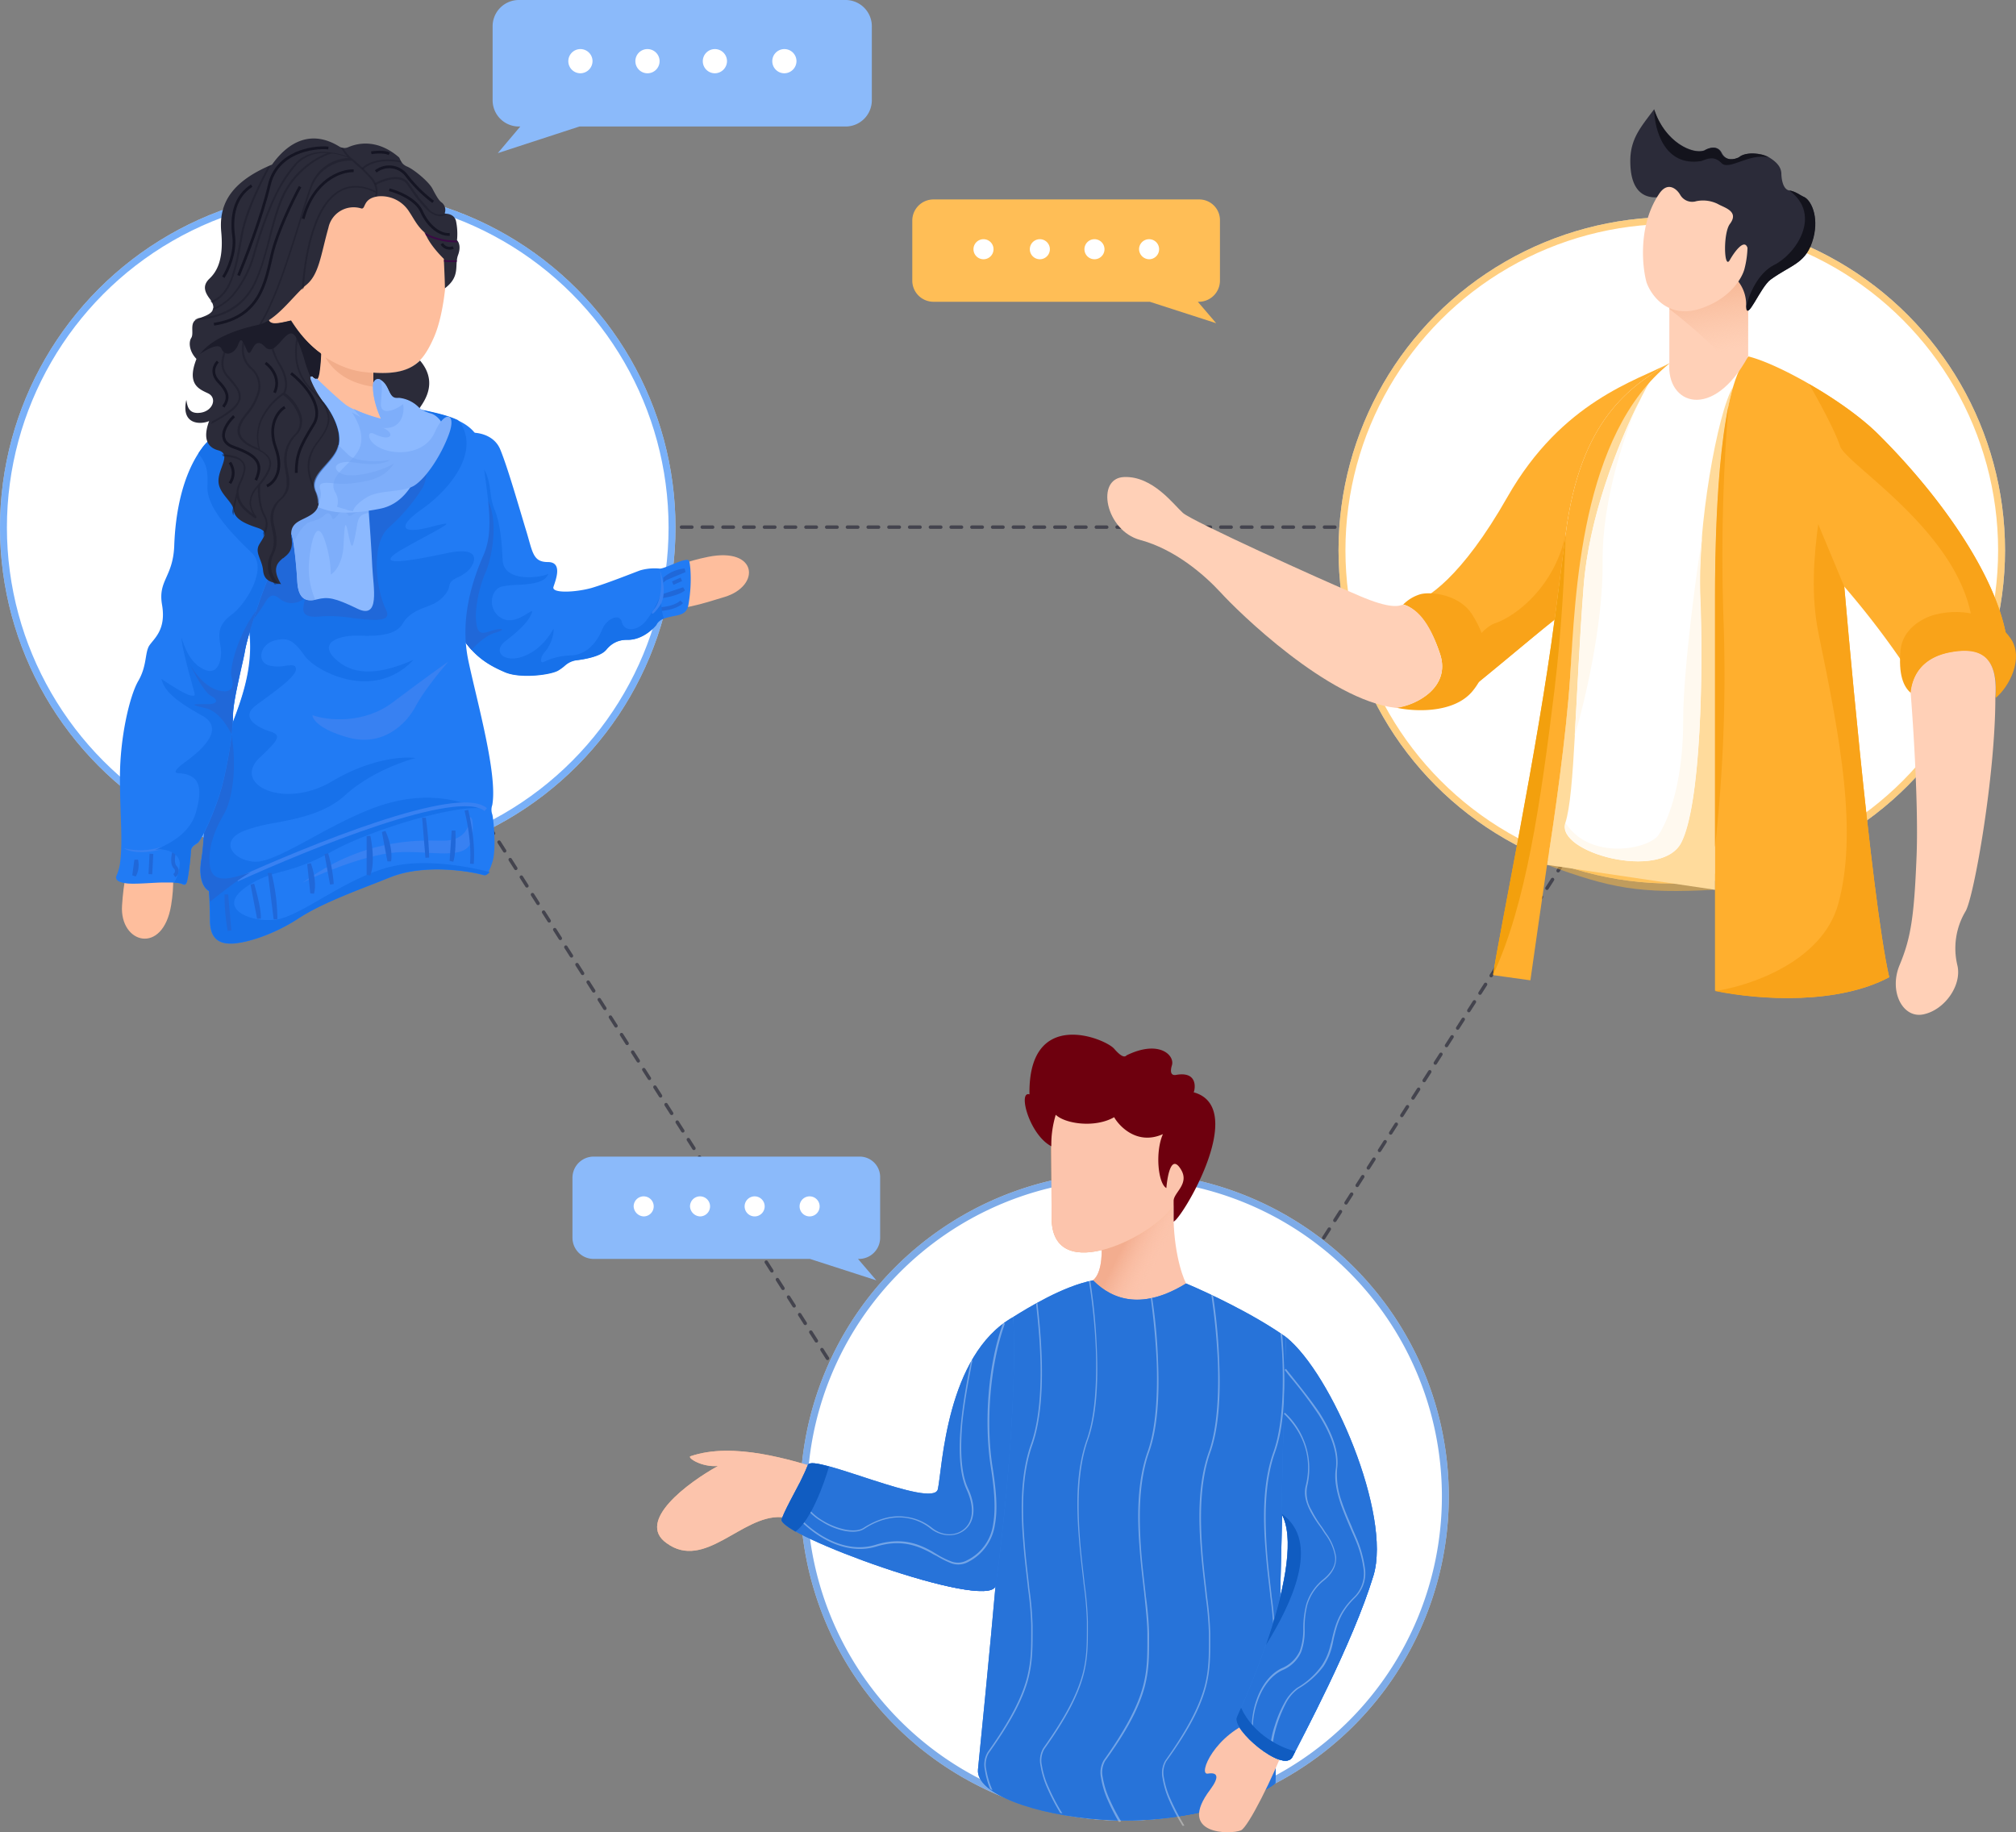 <svg xmlns="http://www.w3.org/2000/svg" xmlns:xlink="http://www.w3.org/1999/xlink" viewBox="0 0 583.174 530.062">
  <rect x="0" y="0" width="583.174" height="530.062" fill="#808080" stroke="none"/>
  <defs>
    <linearGradient id="a" x1="551.395" y1="58.27" x2="555.268" y2="82.154" gradientTransform="translate(0 40)" gradientUnits="userSpaceOnUse">
      <stop offset="0" stop-color="#f4af8a"/>
      <stop offset="1" stop-color="#f9c0a1" stop-opacity="0"/>
    </linearGradient>
    <linearGradient id="b" x1="382.436" y1="341.54" x2="392.129" y2="346.491" gradientTransform="translate(0 40)" gradientUnits="userSpaceOnUse">
      <stop offset="0" stop-color="#f3ad8f"/>
      <stop offset="1" stop-color="#fcc4ac" stop-opacity="0"/>
    </linearGradient>
    <linearGradient id="c" x1="427.268" y1="452.66" x2="403.024" y2="440.26" gradientTransform="translate(0 40)" gradientUnits="userSpaceOnUse">
      <stop offset="0" stop-color="#026cf0"/>
      <stop offset="1" stop-color="#307fe2" stop-opacity="0"/>
    </linearGradient>
    <linearGradient id="d" x1="359.937" y1="317.533" x2="379.032" y2="319.669" gradientTransform="translate(0 40)" gradientUnits="userSpaceOnUse">
      <stop offset="0" stop-color="#fea568"/>
      <stop offset="1" stop-color="#f4b88e"/>
    </linearGradient>
    <linearGradient id="e" x1="314.047" y1="438.219" x2="315.301" y2="427.832" gradientTransform="translate(0 40)" gradientUnits="userSpaceOnUse">
      <stop offset="0" stop-color="#0154f7"/>
      <stop offset="1" stop-color="#307fe2" stop-opacity="0"/>
    </linearGradient>
    <linearGradient id="f" x1="454.592" y1="439.132" x2="445.945" y2="435.482" gradientTransform="translate(0 40)" gradientUnits="userSpaceOnUse">
      <stop offset="0" stop-color="#0071ff"/>
      <stop offset="1" stop-color="#307fe2" stop-opacity="0"/>
    </linearGradient>
    <linearGradient id="g" x1="434.401" y1="486.955" x2="425.754" y2="483.304" xlink:href="#f"/>
  </defs>
  <path d="M144.4,172.9,357.9,508.5,572.2,172.9Z" transform="translate(-58 -20.4)" fill="none" stroke="#2b2b39" stroke-linecap="round" stroke-linejoin="round" stroke-dasharray="3 3" opacity="0.7" style="isolation: isolate"/>
  <circle cx="483.6" cy="159.2" r="96.4" fill="#fff"/>
  <circle cx="483.6" cy="159.2" r="95.4" fill="none" stroke="#ffaf2e" stroke-opacity="0.6" stroke-width="2"/>
  <g>
    <path d="M537.1,127.5c-25.9,20.7-23.3,64.7-24.9,88.6-1.1,16.8-4.5,40.8-6.7,54.5l48.6,7.2V193.6c0-28.1,2-62.6,9.6-70a58.406,58.406,0,0,0-13.3,0,24.877,24.877,0,0,0-9.3,1.8C539.6,126.3,538.5,126.7,537.1,127.5Z" transform="translate(-58 -20.4)" fill="#fff"/>
    <path d="M537.1,127.5c-25.9,20.7-23.3,64.7-24.9,88.6-1.1,16.8-4.5,40.8-6.7,54.5,18.5,6.8,26.6,8.4,48.6,7.2V193.6c0-21.7,1.2-47.3,5.2-61.2-4.4,7-10.5,40.9-9.5,61.2.9,20.3.3,59.7-5.6,70.7s-36.2,2.7-33.4-5.8,2.8-36.3,5.3-68.4C518.1,164.5,530.9,137.7,537.1,127.5Z" transform="translate(-58 -20.4)" fill="#ffb83b" opacity="0.5" style="isolation: isolate"/>
    <path d="M544.3,264.3c-5.9,11-36.2,2.7-33.4-5.8,7.1,11,24.1,7.6,26.9,3.4,2.8-4.3,7.1-15,7.1-33,0-14.4,3.7-42,5.6-54a135.345,135.345,0,0,0-.6,18.7C550.7,213.8,550.1,253.3,544.3,264.3Z" transform="translate(-58 -20.4)" fill="#fff9ef"/>
    <path d="M516.1,190.1c1.5-20,9.7-40.8,16.1-53.7-3.6,7.8-10.8,28.1-10.6,46.4s-5.3,41.2-8.1,50.4C514.3,221.1,514.9,206.2,516.1,190.1Z" transform="translate(-58 -20.4)" fill="#fff9ef"/>
    <path d="M500.7,304l-10.8-1.5c1.7-11.3,13.1-66.5,17.8-102.8,1-7.9,2.1-16.2,3.2-24.8,4.2-33.2,18.8-42.9,30.2-49.5-25.9,20.7-27.4,66.8-28.9,90.8-1.1,16.8-4.5,40.8-6.7,54.5C505.2,272.6,500.9,302.5,500.7,304Z" transform="translate(-58 -20.4)" fill="#ffaf2e"/>
    <path d="M507.7,199.6c1-7.9,2.1-16.2,3.2-24.8-.3,10.4-1.1,27.4-3.2,44.9-4,32.8-8.3,62.6-17.8,82.7C491.5,291.2,503,236,507.7,199.6Z" transform="translate(-58 -20.4)" fill="#f3a00d"/>
    <path d="M604.5,303.1c-5.3-22.9-13-113-13-113s6.2-31.8-4-47.3c-6.5-9.9-23.8-19.2-23.8-19.2-7.7,7.4-9.6,41.9-9.6,70V307C567.4,309.8,589.7,311,604.5,303.1Z" transform="translate(-58 -20.4)" fill="#ffaf2e"/>
    <path d="M558,137.9c-3,14.5-3.9,36.6-3.9,55.7v71.9a449.784,449.784,0,0,0,2.5-64.7A537.318,537.318,0,0,1,558,137.9Z" transform="translate(-58 -20.4)" fill="#f9a319"/>
    <path d="M604.5,303.1c-5.3-22.9-13-113-13-113s6.2-31.8-4-47.3c0,16.5-8,38.8-3.4,61.1,6.2,30,11.4,57.4,5.6,78.2-4.7,16.6-25.7,23.6-35.6,25C567.4,309.8,589.7,311,604.5,303.1Z" transform="translate(-58 -20.4)" fill="#f9a319"/>
    <path d="M638.8,213.3c1.9-18.9-16.7-46.7-37.7-67.5-9.3-9.2-28.4-20.1-37.4-22.3l27.8,66.6a244.006,244.006,0,0,1,19.6,26C614.6,208.7,628.9,203.8,638.8,213.3Z" transform="translate(-58 -20.4)" fill="#ffaf2e"/>
    <path d="M638.8,213.3c1.9-18.9-16.7-46.7-37.7-67.5-4.9-4.8-12.4-10.1-19.8-14.3,2.4,4.1,7.5,13.4,9,18,1.9,5.8,41.7,29,38.3,58.8A18.181,18.181,0,0,1,638.8,213.3Z" transform="translate(-58 -20.4)" fill="#f9a319"/>
    <path d="M607.8,208.3c.6-5.8,6.1-9.1,10-10.1,8.8-2.2,17.5.5,21.9,7,3.8,5.7-.5,13.9-4.4,17.1.7-10.8-3.4-14.6-12.4-13.2s-11.7,7-12.1,11.8C608.6,219.1,607.1,215.5,607.8,208.3Z" transform="translate(-58 -20.4)" fill="#f9a319"/>
    <path d="M622.9,209c-9,1.4-11.7,7-12.2,11.8.8,10,2.3,33.5,1.7,47.6-.7,17.5-1.7,23.5-4.9,31.2s1,15.7,7.1,14.2c6.1-1.4,11-8.5,9.6-14.2a20.91,20.91,0,0,1,2.4-15.6c2.4-4.1,8.6-39.1,8.6-61.7C636,211.4,631.9,207.5,622.9,209Z" transform="translate(-58 -20.4)" fill="#ffd0b7"/>
    <path d="M510.9,174.9c4.2-33.2,18.8-42.9,30.2-49.5-9.6,5.1-31.2,11-47,38.7-13.4,23.6-23.6,29.8-27.8,30.9,5.1,4.7,13.8,18.8,13,27.8,5.4-4,21-17.3,28.4-23.1C508.8,191.7,509.8,183.4,510.9,174.9Z" transform="translate(-58 -20.4)" fill="#ffaf2e"/>
    <path d="M507.7,199.6c1-7.9,2.1-16.2,3.2-24.8-3,15-14.2,23.8-20.4,25.9-4.9,1.7-9.9,11.1-11.8,15.6a21.242,21.242,0,0,1,.7,6.4C484.8,218.8,500.4,205.5,507.7,199.6Z" transform="translate(-58 -20.4)" fill="#f9a319"/>
    <path d="M474.6,209.7c-3.5-10.7-8.5-14-10.7-14.4a11.607,11.607,0,0,1,5-3c3-.8,11.4,0,15.1,6.1,3.2,5.2,6.8,13.6,0,21.9-5.4,6.6-17,6-22.2,4.8C467.6,224.5,477.7,219.3,474.6,209.7Z" transform="translate(-58 -20.4)" fill="#f9a319"/>
    <path d="M461.9,225.2c5.7-.7,15.8-5.9,12.7-15.5-2.5-7.7-5.8-13.1-10.7-14.4-1.2.4-3.5,1.4-12.6-2.5-11.4-4.8-48.4-21.6-51.1-24s-8.7-10.7-17-10.4c-8.4.3-5.4,15.5,4.6,18.2s18.4,9.9,23.3,15.2C415.9,197.1,442.2,223,461.9,225.2Z" transform="translate(-58 -20.4)" fill="#ffd0b7"/>
    <path d="M540.9,125.4V108.8l22.8-10.9v25.6C553.5,142.3,540,137.5,540.9,125.4Z" transform="translate(-58 -20.4)" fill="#ffd0b7"/>
    <path d="M543.4,107.6l20.3-9.7v25.6a.098.098,0,0,1-.1.1,41.847,41.847,0,0,1-3.1,4.9c-3.8-5.6-13.8-14.3-19.6-18.7V109Z" transform="translate(-58 -20.4)" fill="url(#a)"/>
    <path d="M529.6,67c0,9.7,4.9,10.9,8.6,10.4l22.2,23.9a10.771,10.771,0,0,1,2.7,7.6c0,5.1,4-5.4,7-7.6,6.2-4.5,10.4-4.6,12.4-12.1,1.7-6.4-.7-10.9-2.6-11.8-1.2-.5-2.4-1.6-4.3-1.9s-2.3-3.5-2.3-5c-.1-1.2-.6-2.8-3.6-4.6-1.9-1.2-6.6-1.7-8.5,0-1.2.6-3.8,1.3-5.1-1.2-1.2-2.5-3.9-1.5-5.1-.8-3.4,1.2-11.4-2.4-14.5-11.9C532.8,57,529.6,60.4,529.6,67Z" transform="translate(-58 -20.4)" fill="#2b2b39"/>
    <path d="M579.9,77.4c-1.2-.5-2.4-1.6-4.3-1.9,9.6,7.1,1.9,18.4-4.3,21.5-4.9,2.4-7.5,9-8.1,11.9,0,5.1,4-5.4,7-7.6,6.2-4.5,10.4-4.6,12.4-12.1C584.2,82.9,581.8,78.3,579.9,77.4Z" transform="translate(-58 -20.4)" fill="#13131c"/>
    <path d="M551,64c-3.4,1.2-11.4-2.4-14.5-11.9.1,5.7,2.9,16.6,13.6,14.9,1.7-.6,3.7-1.7,5.9.6,2.2,2.2,7.9-2.9,13.5-1.7-1.9-1.2-6.6-1.7-8.5,0-1.2.6-3.8,1.3-5.1-1.2C554.8,62.3,552.2,63.2,551,64Z" transform="translate(-58 -20.4)" fill="#13131c"/>
    <path d="M549.5,109.8c9-2.8,12.6-9.1,13.2-11.9a27.047,27.047,0,0,0,.8-5.8c-.9-2.8-3.8,1.2-5.1,3.5-1.7,3.1-2-7.7,0-10.4,2.8-3.7-1.6-4.7-3.5-5.8a9.61,9.61,0,0,0-6.2-.8,3.993,3.993,0,0,1-4.7-1.9c-1-1.7-3.7-4-6.2,0-5.9,8.9-4.8,20.7-3.5,25.4C535.6,105.8,540.4,112.6,549.5,109.8Z" transform="translate(-58 -20.4)" fill="#ffd0b7"/>
  </g>
  <g>
    <circle cx="97.7" cy="152.6" r="97.7" fill="#fff"/>
    <circle cx="97.7" cy="152.6" r="96.7" fill="none" stroke="#217bf4" stroke-opacity="0.6" stroke-width="2"/>
  </g>
  <g>
    <path d="M267.6,193.1c-6,1.8-13.4,4.4-18.9,3-4.4-1.1-4.1-2.5-4.6-5.4,1.4-2.4,7.3-6.9,18.7-9.2C277.2,178.6,278.1,189.9,267.6,193.1Z" transform="translate(-58 -20.4)" fill="#febe9d"/>
    <path d="M202.7,150.4c-1.8-4.3-6.6-5-8.8-4.8-16,6.4-6.3,52.6-2.5,58.8,3.8,6.1,8.2,8.5,12.6,10.4s13.2.8,15.4-.5,2.8-2.7,5.3-2.9c2.5-.3,6.6-1.1,8.2-2.7s2.8-3.2,6.6-3.2,6.9-2.7,8.2-4.3,2.2-1.9,4.4-2.4,4.4-.5,5-3.2a42.772,42.772,0,0,0,.6-10.7c-.3-2.7-.3-2.7-1.9-2.4s-5.7,2.4-6.9,2.4a15.089,15.089,0,0,0-5.7.5c-2.2.8-9.4,3.7-14.1,5.1-4.7,1.3-11.6,1.6-11-.3s2.8-7.2-1.6-7.2-4.4-2.9-6.3-9.1S204.9,155.7,202.7,150.4Z" transform="translate(-58 -20.4)" fill="#217bf4"/>
    <path d="M249.2,196.6c1.4-.1,4.5-.6,6-2.1m-4.8-6.7a10.063,10.063,0,0,1,5.7-2.4Zm2.2,1.3,2.5-1.1Zm-3.1,3.8c1.5-.2,4.8-.9,6.3-2.1Z" transform="translate(-58 -20.4)" fill="none" stroke="#2068d9" stroke-width="1.079"/>
    <path d="M250,199.3a17.731,17.731,0,0,1-.5-8,30.556,30.556,0,0,1-4.7,8.8c-2.8,3.2-6.3,2.9-6.9.3-.6-2.7-4.4-1.1-5.7,2.1s-4.1,7.2-8.8,7.5a19.025,19.025,0,0,0-7.9,1.8.349.349,0,0,0-.2.1c-1.3.5-.9-1.6.3-2.9,1.3-1.3,2.8-4.8,2.5-6.7-1.6,2.9-4.7,6.9-9.7,8.3-5,1.3-7.9-1.9-4.1-4.8s6.6-5.6,7.5-8c.4-.9-.1-.6-1.1,0-1.6,1-4.6,2.9-7.3,1.6-4.4-2.1-3.8-8.3-.3-9.3a25.6,25.6,0,0,1,4.5-.5c3.8-.2,8.1-.5,9-3.2-1.9,1.1-12.9,2.7-13.2-4s-.9-11.2-2.5-15a18.487,18.487,0,0,1-1-4.6c-.5-3.4-1.1-7.1-4-8.5-.8-.4-4.3-.3-9,.6-4.9,15.6,1.7,44.9,4.6,49.6,3.8,6.1,8.2,8.5,12.6,10.4s13.2.8,15.4-.5a14.014,14.014,0,0,0,1.8-1.3,6.407,6.407,0,0,1,3.6-1.7c2.5-.3,6.6-1.1,8.2-2.7l.3-.3a7.454,7.454,0,0,1,6.3-2.9c3.8,0,6.9-2.7,8.2-4.3A3.253,3.253,0,0,1,250,199.3Z" transform="translate(-58 -20.4)" fill="#1771ea"/>
    <path d="M194.4,208.4c1.6-1.7,4.2-4.2,6.7-4.9,3.8-1.1,1.9-1.6-1.3-.5-3.1,1.1-3.8.3-4.1-3.2s.9-9.6,2.8-13.9,4.4-17.6-.9-22.7c-2.5-2.3-7.6-2.1-12.5.3-1.2,15.9,3.8,36.8,6.2,40.8A29.162,29.162,0,0,0,194.4,208.4Z" transform="translate(-58 -20.4)" fill="#2068d9"/>
    <path d="M247,196.9c2.8-3.2,2.4-9,1.9-11.5.8,2.1,2,7.2,0,10.2C246.3,199.3,246.3,197.7,247,196.9Z" transform="translate(-58 -20.4)" fill="#3881f2"/>
    <path d="M171.2,274.1c9.3-3.6,21.7-1.9,26.7-.5.6.2,1.3,0,2.5-3.7,1.3-3.7.3-13.1,0-13.9a4.056,4.056,0,0,1,0-2.7c1.6-8.8-4.4-29.9-6.9-41.7s.9-22.7,4.4-30.7.6-18.4-.3-29.1-11.6-11.5-26.1-14.4-33-2.9-41.2,14.7-.6,40.6,0,53.7-5.7,24.3-9.7,35.8c-4.1,11.5-3.1,20-4.4,27.5-1,6,1,8.5,2.2,9.1.1,1.3.3,4.9.3,8.5,0,4.5,1.9,6.9,6.6,6.7,4.7-.3,12.3-2.9,18.9-7.2C150.8,281.8,159.6,278.6,171.2,274.1Z" transform="translate(-58 -20.4)" fill="#217bf4"/>
    <path d="M171.6,223.6c-8.5,6.4-19.1,5.2-23.2,3.7,0,1.2,2,4.1,10.1,6.4,10.1,2.9,17-3.7,19.8-9.1,2.3-4.3,7.2-10.3,9.4-12.8C185.8,213.1,180.1,217.2,171.6,223.6Z" transform="translate(-58 -20.4)" fill="#3881f2"/>
    <path d="M198,273.5c-5-1.3-17.4-3.1-26.7.5-1.3.5-2.5,1-3.7,1.5-9.8,3.8-17.4,6.8-23.3,10.6-6.6,4.3-14.1,6.9-18.9,7.2-4.7.3-6.6-2.1-6.6-6.7,0-3.6-.2-7.2-.3-8.5-1.2-.5-3.2-3.1-2.2-9.1.4-2.4.6-4.9.8-7.6a71.902,71.902,0,0,1,3.6-19.9c.9-2.7,2-5.3,3.1-8,3.5-8.8,7.1-17.8,6.7-27.8-.2-3.5-.8-7.6-1.5-12.2-2-12.7-4.5-28.5,1.5-41.5a4.875,4.875,0,0,0,.3-.7c12.4-9.8,24.6-14,34.9-15,2,.3,4,.6,6,1,1.5.3,3.1.6,4.5.9,5.6,1.1,10.5,2,14.2,3.7a6.222,6.222,0,0,1,1.4,1.9c4.4,8.8-4.7,19-11.9,24-7.2,5.1-5.7,7.2,2.5,5.1,7.2-1.9,6.1-1.3-2.8,3.5-1.1.6-2.4,1.3-3.8,2.1-12.3,6.7,1.6,4,11.6,1.9,10.1-2.1,8.2,2.9,6,5.1a12.011,12.011,0,0,1-2.9,1.9c-1.3.6-2.3,1.2-2.5,2.4-.3,2.1-2.5,4.5-5.3,5.6-.2.1-.5.2-.7.3-2.7,1-5.8,2.1-7.5,5.1-1.9,3.2-6.6,3.7-12.3,3.5-5.7-.3-13.2,1.9-6.3,7.5s16.7,1.6,21.7-.5c-11.6,12.3-28.3,3.2-31.4-1.1s-4.7-5.6-8.8-4.5-5.3,6.1-1.6,7.2a11.181,11.181,0,0,0,4.8.1c1.8-.2,3-.4,3,1,0,2-5,5.6-9.3,8.8-.8.6-1.6,1.1-2.3,1.7-4.7,3.5.6,6.4,4.1,7.5s2.5,2.4-3.1,7.7c-7.9,7.7,7.2,15,21.1,6.7,11.1-6.6,20.7-7.2,24.2-6.7-4,1-13.6,4.5-20.4,10.7-5.7,5.2-13.3,6.7-20,8a50.353,50.353,0,0,0-8.9,2.2c-7.9,2.9-3.8,8.8,2.8,9.1,3.5.1,9.7-3.2,16.8-7.1,6.2-3.4,13.2-7.1,19.6-9.2,13.8-4.5,23.3-1.1,28.3.8-8.2-.5-31.1,6.1-43,12.8a57.213,57.213,0,0,1-13.8,5.5c-4,1.1-7.4,2.1-11.3,5.1-7.5,5.9,2.5,9.9,9.7,8.8,3.2-.5,7.8-3.1,13-6.1,6.4-3.7,13.8-7.9,21-9.4,9.5-2,21.6.2,27.6,1.8C198.8,273.6,198.4,273.6,198,273.5Z" transform="translate(-58 -20.4)" fill="#1771ea"/>
    <path d="M130,201.2a55.596,55.596,0,0,0,4.2-5.7c1.6-2.7,2.5-3.7,4.7-1.9a5.44,5.44,0,0,0,7.5-.5c0,.1-.1.3-.1.4-.9,3.5-1.5,5.9,4.8,5.2a41.013,41.013,0,0,1,8.9.5c5.9.7,11.5,1.3,9.7-2.3-2.8-5.6-4.7-19.2.9-24a52.188,52.188,0,0,0,9.7-11.5c2.5-5.1,2.3-15-18.9-13.9-8.4.4-17.5-1.3-26.1-3a30.361,30.361,0,0,0-5,7.6c-6,13-3.5,28.8-1.5,41.5C129.3,196.2,129.7,198.8,130,201.2Z" transform="translate(-58 -20.4)" fill="#2068d9"/>
    <path d="M185.7,263.6c6.5.2,8-3.8,7.9-5.9,0-1.6,1.9-1.6.9,5.3-.9,6.9-12.3,3.2-22,4s-23.6,6.9-27,8.8C162.5,263.4,177.5,263.4,185.7,263.6Z" transform="translate(-58 -20.4)" fill="#3881f2"/>
    <path d="M192.9,254.8c.7,2.8,2.1,9.7,1.6,15.5m-71,9.4a55.582,55.582,0,0,0,.9,9.9Zm7.5-3.5c.7,2.4,2.1,7.7,1.9,9.9Zm5.1-2.7a54.865,54.865,0,0,1,1.6,12.8Zm6.2.6v0Zm5.1-3.8c.6,1.6,1.7,5.6.9,8.5Zm5-2.9a39.656,39.656,0,0,1,1.6,8.8Zm6.3-1.6v0Zm5.9-3.5c.5,2.3,1.3,7.8,0,11.2ZM169,261c.7,1.5,2.1,5.3,1.6,8.5Zm7.6-1.4v0Zm4.1-2.1a93.548,93.548,0,0,1,.9,11Zm8.5,3.2c.1,2.1.1,6.9-.6,8.8Z" transform="translate(-58 -20.4)" fill="none" stroke="#2068d9" stroke-width="1.079"/>
    <path d="M126.6,274.9c20.5-9.3,63.9-27.1,71.9-20.3" transform="translate(-58 -20.4)" fill="none" stroke="#3881f2" stroke-width="1.079"/>
    <path d="M116.3,269c-1,6,1,8.5,2.2,9.1.1.6.1,1.8.2,3.2,2.9-2.3,9.2-7.3,11.8-8.5-4.7,1.3-10.9,4-11.8-1.9-.8-5.9,2.3-12,4.2-15.2s4.1-12.8,1.8-24.3c-1.4,3.4-2.8,6.8-4,10.1C116.6,253,117.5,261.5,116.3,269Z" transform="translate(-58 -20.4)" fill="#2068d9"/>
    <path d="M93.3,282.4c.4-6.2,1.5-13.8,4.7-18.5,2.6-3.7,3.8-2.9,6.7-2.4,1.7,2.1,4.7,9.3,2.8,20.8C105.1,296.8,92.6,293.4,93.3,282.4Z" transform="translate(-58 -20.4)" fill="#febe9d"/>
    <path d="M91.8,273.5a14.539,14.539,0,0,0,.9-3.2c.9-6.9,0-13.6,0-25.1s2.8-23.5,5.3-27.8,1.9-8,3.1-10.1c1.3-2.1,5-4.5,3.8-11.8-1.3-7.2,3.1-8,3.5-17.1.3-9.1,2.2-20.6,8.2-28.6s28-13.4,30.2,1.9c2.2,15.2-6,25.4-9.4,32.1-3.5,6.7-7.9,21.1-8.5,24.8s-3.5,14.4-3.5,19c0,4.5-1.3,12.8-3.1,20-1.9,7.2-6,16-7.2,16.8-1.3.8-1.9,1.3-1.9,2.7a72.532,72.532,0,0,1-.9,7.5c-.3,1.6-.6,2.1-1.6,1.6-.9-.5-2.5-.5-5.3-.5s-7.5.5-10.4.3C92.1,275.7,91.1,274.9,91.8,273.5Z" transform="translate(-58 -20.4)" fill="#217bf4"/>
    <path d="M104,266.3c-6,1.3-9.2.2-10.1-.5a19.606,19.606,0,0,0,9.4,0,19.433,19.433,0,0,1,8.2-.3A39.081,39.081,0,0,0,104,266.3Z" transform="translate(-58 -20.4)" fill="#3881f2"/>
    <path d="M108.4,266.8c-.3,1.1-.7,3.5.3,4.5a1.514,1.514,0,0,1-.3,2.4m-11-4.5a6.437,6.437,0,0,1-.6,4.5Zm4.4-1.8-.3,5.9Z" transform="translate(-58 -20.4)" fill="none" stroke="#2068d9" stroke-width="1.079"/>
    <path d="M108.4,275.7A11.531,11.531,0,0,0,110,270c-.3-3.2-4.7-4.3-7.2-3.7,3.1-1.3,10.1-4.3,11.9-11,1.9-6.7,1.3-10.7-4.7-11.2-1.3,0-2.5-.3,1.9-3.5s11.3-9.3,4.7-13.1c-6.6-3.7-11-6.7-11.9-10.7,3.1,2.1,6.9,4.5,8.5,4.8,1.4.2,1.3.1.7-2.1-.1-.3-.2-.7-.3-1.1-.9-3.2-3.1-11.2-3.1-13.6.9,2.9,2.5,7.5,6.6,9.3,4.1,1.9,5.3-3.2,4.7-6.7s-.9-6.1,3.1-9.1c4.1-2.9,10.7-13.4,6-17.9s-13.2-12.8-12.9-19.2c.2-5-.3-6.6-2.6-9.6.4-.7.9-1.3,1.3-1.9,4.3-5.7,16.7-10.1,24.3-6.6.7.4,1.4.9,2.1,1.3a11.19,11.19,0,0,1,3.8,7.1c1.8,12.7-3.5,21.8-7.4,28.4-.8,1.3-1.5,2.5-2.1,3.7-3.5,6.7-7.9,21.1-8.5,24.8-.2,1.2-.6,3-1.1,5.1-1,4.7-2.4,10.7-2.4,13.9,0,4.5-1.3,12.8-3.1,20-1.9,7.2-6,16-7.2,16.8-1.3.8-1.9,1.3-1.9,2.7a72.532,72.532,0,0,1-.9,7.5c-.3,1.6-.6,2.1-1.6,1.6C110.1,275.9,109.4,275.8,108.4,275.7Z" transform="translate(-58 -20.4)" fill="#1771ea"/>
    <path d="M132.1,197.1c-1.6,5-2.9,9.6-3.3,11.5-.2,1.2-.6,3-1.1,5.1-1,4.7-2.4,10.7-2.4,13.9,0,1.4-.1,3.2-.3,5.2-1.7-3.3-4.3-6.9-7.8-7.6-5.4-1.2-2.2-1.1.2-1.1h1c2.2,0,3.1-1.1.6-2.4-2-1.1-5-6.9-6.3-9.6,1.4,2.8,5.3,8.3,10.4,8.3,1.6,0,2.8-1.3,1.9-4C124.2,214,126.9,203.8,132.1,197.1Z" transform="translate(-58 -20.4)" fill="#2068d9"/>
    <path d="M148.7,133.1l2.2-12.4,15.6,3.2c-.4,1.6-.3,6.6.5,12.7.9,6.1,3.5,9.3,4.9,10.3Z" transform="translate(-58 -20.4)" fill="#febe9d"/>
    <path d="M151,120.7l15.2,3.2a36.7,36.7,0,0,0,0,8.4C155.4,130.9,151.6,124,151,120.7Z" transform="translate(-58 -20.4)" fill="#f2ad8a"/>
    <path d="M142.3,174.9c-.6-3.7,2-4.5,4.3-5.6,1.4-.6,3.1-1.5,3.7-3.1,4,1.6,8,2,14.3,1.2.3,3.8.9,12.5,1.1,17.1.3,5.9,2.3,15.2-4.3,12s-8.6-3.5-11.7-2.7-5.4,0-5.7-5.1C143.8,183.7,142.9,176,142.3,174.9Z" transform="translate(-58 -20.4)" fill="#8cb9ff"/>
    <path d="M149.2,193.9a22.984,22.984,0,0,1-1.8-11c.6-6.7,2.3-12,4.3-6.9a32.57,32.57,0,0,1,2,10.6c1.1-.6,3.5-3.2,3.7-8.8.3-6.9.6-6.7,1.4-2.7.9,4,1.1,4.5,2,0,.1-.6.2-1.2.3-1.6.5-3.2.7-4.2,3.5-4.7,0-.6-.1-1.1-.1-1.5-6.2.8-10.2.4-14.2-1.2-.6,1.7-2.3,2.5-3.7,3.2l-.6.3c-2.1,1-4.2,1.9-3.7,5.3.6,1.1,1.4,8.8,1.7,13.8C144.3,193.6,146.4,194.5,149.2,193.9Z" transform="translate(-58 -20.4)" fill="#7eaefa"/>
    <path d="M142.9,177.3c1.1-2.3,3-5.4,4.8-5.9,2.8-.8,3.4-1.3,4.3-2.1s1.7-.3,2,.8,1.1,0,2-1.1a1.72,1.72,0,0,1,2.8.5c.1.3.5.1,1.1-.2a8.609,8.609,0,0,1,4.7-1.2,2.202,2.202,0,0,0-.1-.8c-6.2.8-10.2.4-14.2-1.2-.6,1.6-2.3,2.5-3.7,3.1l-.6.3c-2.1,1-4.2,1.9-3.7,5.3A11.233,11.233,0,0,1,142.9,177.3Z" transform="translate(-58 -20.4)" fill="#70a2f2" opacity="0.5" style="isolation: isolate"/>
    <path d="M163.1,128c-10.4-1.3-18.7-10.2-21.4-14.3-5.5,1.3-6.6.5-6.9-3.2s6.9-5.6,8.3-11.8a32.572,32.572,0,0,1,19.3-23c13.2-5.3,24.5,12,24.8,17.4.3,5.3-.5,18.1-3.9,25.4C179.8,126.2,176,129.6,163.1,128Z" transform="translate(-58 -20.4)" fill="#febe9d"/>
    <path d="M142.2,113.1c-5.5,1.3-6.8,1.4-7-2.4-5.2,1.1-16.5,4.9-19.7,12-4.1,8.8,0,10.2,2.7,11.5s1.4,5.1-2.2,5.6-3.8-2.1-4.1-3.7c-1.6,7.2,4.1,7.2,6.6,6.1-1.6,4.3-1.1,7.5,2.7,8.5,3.8,1.1,0,5.1,0,8.8s4.1,5.9,4.4,8.5c.3,2.7,3.6,4,6.9,5.1s1.9,2.4.5,4.8.8,4.3,1.1,7.5,2.5,3.5,5.2,4c-2.7-4.5-1.1-6.1.5-7.5h.1c1.6-1.3,3-2.4,2.4-6.1-.5-3.7,1.9-4.5,4.1-5.6s5.2-2.7,3-7.5,4.7-8,6.3-12.8-2.2-10.7-3.8-12.8a32.053,32.053,0,0,1-3.8-6.7c-.5-1.3,0-1.3.3-1.1,1.4,1.3,1.6.3,1.9-1.1a46.623,46.623,0,0,0,.5-5.6C146.6,119.8,143.7,115.4,142.2,113.1Z" transform="translate(-58 -20.4)" fill="#2b2b39"/>
    <path d="M166,131.6v-3.4c6.8.5,10.7-.8,13.5-3.5,5.7,6.7.6,12.5-.2,13.9a8.974,8.974,0,0,0-5.8-2.9c-.8,0-1.6.3-2.5-1.1-.8-1.3-1.1-2.9-2.7-4C167,129.6,166.2,130.8,166,131.6Z" transform="translate(-58 -20.4)" fill="#2b2b39"/>
    <path d="M134.8,125.4c1.7,1.2,4.5,4.6,2.6,8.6" transform="translate(-58 -20.4)" fill="none" stroke="#151523" stroke-width="0.8"/>
    <path d="M142.2,128.4c3.5,2.7,9.8,9.5,6.5,14.8-4.1,6.6-5,9-5,14" transform="translate(-58 -20.4)" fill="none" stroke="#151523" stroke-width="0.8"/>
    <path d="M135.2,161c1.9-.8,5-4.1,2.6-10.9-2.5-6.8.7-10.8,2.6-11.9" transform="translate(-58 -20.4)" fill="none" stroke="#151523" stroke-width="0.8"/>
    <path d="M125.7,140.8c-2.3,2.2-5.5,7.1,0,9,6.8,2.4,8.5,4.7,6.3,9.5" transform="translate(-58 -20.4)" fill="none" stroke="#151523" stroke-width="0.8"/>
    <path d="M124.5,154.2a5.192,5.192,0,0,1,0,6" transform="translate(-58 -20.4)" fill="none" stroke="#151523" stroke-width="0.8"/>
    <path d="M121,125c-.9.9-2.2,3.3.3,5.9,3.1,3.2,2.8,5.1,1.3,7.2" transform="translate(-58 -20.4)" fill="none" stroke="#151523" stroke-width="0.8"/>
    <path d="M127.3,114a49.262,49.262,0,0,0-3.4,5.4,16.991,16.991,0,0,0-1.8,5.2,6.03,6.03,0,0,0,1.8,5.2c.9,1.1,1.7,2,2.3,2.9a4.174,4.174,0,0,1,.8,3.1c-.2,1-1,2.1-2.7,3.4a31.909,31.909,0,0,1-5,3.1c-.1.3-.2.5-.3.8a39.433,39.433,0,0,0,5.7-3.5,7.126,7.126,0,0,0,2.9-3.7,4.665,4.665,0,0,0-.9-3.5,26.367,26.367,0,0,0-2.3-2.9h0c-.2-.3-.5-.5-.7-.8a5.387,5.387,0,0,1-1-4,14.832,14.832,0,0,1,1.7-5,41.204,41.204,0,0,1,3.9-6A2.236,2.236,0,0,0,127.3,114Z" transform="translate(-58 -20.4)" fill="#1c1c2a" opacity="0.5" style="isolation: isolate"/>
    <path d="M144.2,116.3a20.452,20.452,0,0,0-.8,6.9,14.619,14.619,0,0,0,4.4,10c3.7,3.6,5,6.2,5,8.4s-1.3,4.2-3.1,6.6-2.9,4.8-2.7,7.7c.1,2.5,1.2,5.4,3.4,8.9a7.352,7.352,0,0,0-.7-2.1,4.875,4.875,0,0,0-.3-.7,15.998,15.998,0,0,1-1.9-6.2,11.735,11.735,0,0,1,2.6-7.4c1.8-2.4,3.2-4.5,3.2-6.9s-1.4-5.1-5.2-8.7a14.355,14.355,0,0,1-4.2-9.6,20.926,20.926,0,0,1,.7-6.4C144.5,116.6,144.3,116.5,144.2,116.3Z" transform="translate(-58 -20.4)" fill="#1c1c2a" opacity="0.5" style="isolation: isolate"/>
    <path d="M138.7,189.4a12.127,12.127,0,0,1-1.5-2.2,7.147,7.147,0,0,1-.1-6.4c1.4-2.8.9-5.3.4-7.6-.1-.3-.1-.6-.2-.9a9.275,9.275,0,0,1-.1-3.7,7.476,7.476,0,0,1,2.3-3.8,6.221,6.221,0,0,0,2.2-4.3,12.628,12.628,0,0,0-.4-3.8c0-.2-.1-.5-.1-.7a12.874,12.874,0,0,1-.1-4.8,10.145,10.145,0,0,1,3.1-5.4h0a5.955,5.955,0,0,0,.8-5.8,12.35,12.35,0,0,0-4.5-5.9c.7-1.2,1.1-4.2-1.2-8.1a15.324,15.324,0,0,1-2.5-6.9,8.265,8.265,0,0,1,1.2-4.7,1.268,1.268,0,0,1-.6-.1,8.582,8.582,0,0,0-1.2,4.8c.1,2.3,1.1,4.6,2.6,7.2,2.3,3.9,1.7,6.8,1.1,7.7a18.859,18.859,0,0,0-5.7,6.1,12.588,12.588,0,0,0-1.4,10c-.1,0-.2-.1-.3-.1-3.7-1.5-4.9-3.1-5.1-4.7-.1-1.6.9-3.3,2.1-4.8a16.792,16.792,0,0,0,3.5-6.2,7.092,7.092,0,0,0-2.2-7.6,7.122,7.122,0,0,1-2.2-6.1,13.77,13.77,0,0,1,1.7-5.3l-.5-.3a12.712,12.712,0,0,0-1.8,5.5,7.667,7.667,0,0,0,2.4,6.6,6.408,6.408,0,0,1,2,7,16.552,16.552,0,0,1-3.4,6c-1.2,1.5-2.4,3.3-2.3,5.1.1,1.9,1.6,3.7,5.4,5.2a2.01,2.01,0,0,1,.8.4,6.533,6.533,0,0,1,2.6,2.1,3.256,3.256,0,0,1,.3,2.4c-.4,1.7-1.7,3.4-2.9,5l-.2.2c-.2.3-.5.6-.7.9a6.863,6.863,0,0,0-1.8,4.5,6.64,6.64,0,0,0,1,3.2,17.874,17.874,0,0,1-2.5-2.2,6.556,6.556,0,0,1-1.7-4.2,7.244,7.244,0,0,1,.7-2.6,11.629,11.629,0,0,0,1.2-3.4,3.258,3.258,0,0,0-.4-2.6,4.954,4.954,0,0,0-2.4-1.7,17.814,17.814,0,0,0-3.9-.6l.3.6a14.84,14.84,0,0,1,3.5.6,3.506,3.506,0,0,1,2.1,1.4,2.867,2.867,0,0,1,.3,2.3,17.021,17.021,0,0,1-1.2,3.3,7.96,7.96,0,0,0-.8,2.8c-.3,1.2-.7,3-1.1,4.9,0,.2-.1.4-.1.6v.1a3.545,3.545,0,0,0,.3,1.1l.3-1.8c.2-1.1.5-2.3.7-3.3a7.476,7.476,0,0,0,1.6,2.9,18.449,18.449,0,0,0,3.8,3.1l.4-.4a7.642,7.642,0,0,1-1.7-4.1,6.699,6.699,0,0,1,1.7-4.1,1.38,1.38,0,0,0,.3-.4,21.803,21.803,0,0,0,.2,3.4,13.692,13.692,0,0,0,1.6,5.2c.8,1.4.5,3-.3,4.6h0a1.395,1.395,0,0,1,0,1.1c.2-.3.3-.5.5-.8a5.428,5.428,0,0,0,.3-5.1,12.614,12.614,0,0,1-1.5-5,19.614,19.614,0,0,1-.1-4.1c1.2-1.5,2.6-3.3,3-5.1a3.613,3.613,0,0,0-.3-2.7,5.762,5.762,0,0,0-2.7-2.3,12.127,12.127,0,0,1,1.2-10,18.497,18.497,0,0,1,5.4-5.9,12.806,12.806,0,0,1,4.4,5.7,5.213,5.213,0,0,1-.7,5.3,10.196,10.196,0,0,0-3.2,5.6,11.922,11.922,0,0,0,.1,5c0,.2.1.5.1.7a15.833,15.833,0,0,1,.3,3.7,5.713,5.713,0,0,1-2,4,7.773,7.773,0,0,0-2.5,4,10.244,10.244,0,0,0,.1,3.9c.1.3.1.6.2.9.5,2.3.9,4.6-.4,7.3a7.286,7.286,0,0,0,.1,6.9,17.394,17.394,0,0,0,1.1,1.8A1.747,1.747,0,0,1,138.7,189.4Z" transform="translate(-58 -20.4)" fill="#1c1c2a" opacity="0.5" style="isolation: isolate"/>
    <path d="M115.7,122.9c2.7-1.8,5.6-3.2,6.3-1.7,1.4,2.9,4.1,1.1,4.9-1.1.8-2.1,1.1-1.6,2.5,1.6.6,1.4,1,.7,1.5-.2.7-1.3,1.7-3,3.7-.8,1.7,1.8,3.3,0,4.8-1.7,1.6-1.8,3.1-3.5,4.5-.5a49.714,49.714,0,0,1,2.2,6.1,40.112,40.112,0,0,0,1.9,5.3c-.1-.7.3-.7.5-.4,1.4,1.3,1.6.3,1.9-1.1a46.623,46.623,0,0,0,.5-5.6,38.524,38.524,0,0,1-8.8-9.6c-5.5,1.3-6.5,1.4-6.8-2.4-5.1,1-16.3,4.9-19.6,12.1Z" transform="translate(-58 -20.4)" fill="#1c1c2a"/>
    <path d="M148,130.5c-.5-1.3,0-1.3.3-1.1.6.6,1,.7,1.3.5,1.9,1.8,6.1,5.8,8.3,7.5s7.9,3.6,10.4,4.3c-.9-1.9-2.7-6.5-2.3-10.2.2-.7,1-1.9,2.3-1.1,1.6,1.1,1.9,2.7,2.7,4s1.6,1.1,2.5,1.1a9.411,9.411,0,0,1,5.8,2.9,10.016,10.016,0,0,0,3.3,1.6c1.9.5,4.4,3.2,3.6,5.9s-4.1,5.3-5.8,8.3c-1.6,2.9-4.1,11.8-12.6,13.4-1.5.3-2.8.5-4.1.7-6,.8-9.9.4-13.7-1.2.4-1.1.3-2.4-.5-4.3-2.2-4.8,4.7-8,6.3-12.8s-2.2-10.7-3.8-12.8A26.547,26.547,0,0,1,148,130.5Z" transform="translate(-58 -20.4)" fill="#8cb9ff"/>
    <path d="M160.3,138.7c1.6,2.2,4.6,5.2,8.4,5.5,5.6.5,6.4-4.5,5.9-6.9-2.4,1.9-6.7,3.5-6.4-.3,0-.5.1-1,.1-1.5.2-2.2.3-3.9-.3-5.3-1.2-.6-1.9.5-2.1,1.2-.3,3.6,1.4,8.3,2.3,10.1A42.169,42.169,0,0,1,160.3,138.7Z" transform="translate(-58 -20.4)" fill="#7eaefa"/>
    <path d="M157.9,167.7a21.718,21.718,0,0,1-2.4-.7,5.034,5.034,0,0,0-.6-4.3c-1.5-2.9.8-5.3,3.3-7.8,1.6-1.6,3.2-3.2,3.9-5.1,1.3-3.4-.5-7.4-2.3-10.1,2.4,1.3,6,3.2,8.6,4.3,4.1,1.6,3.1,4.5-2.2,1.9-2.2-1.1-2.2,2.4,2.2,4.3s12.6,1.6,15.4-4.8,6.3-5.6,4.1.5-6.6,12.8-10.1,15c-1.7,1-4.1,1.3-6.6,1.6-2.6.3-5.3.6-7.3,1.9-2.9,1.8-3.7,3.3-3.8,3.9l-1.5-.3Z" transform="translate(-58 -20.4)" fill="#7eaefa"/>
    <path d="M149.9,166.2a7.771,7.771,0,0,0-.7-3.6c-1.4-2.9.7-5.3,2.9-7.7,1.4-1.6,2.9-3.2,3.5-5a3.091,3.091,0,0,0,.2-.8l3.1,3c2,1.9,8.7,2.1,12.1,1.3-2.2,1.3-5.1,1.6-10.4.8s-7,1.6-3.9,3.2,12.1-.8,15.2-2.9c-2.8,4.6-8.1,5.2-12,5.7a4.869,4.869,0,0,1-1.2.1,19.514,19.514,0,0,1-4.2-.1c-2.5-.2-4.5-.4-3.9,1.7A5.043,5.043,0,0,1,149.9,166.2Z" transform="translate(-58 -20.4)" fill="#70a2f2" opacity="0.5" style="isolation: isolate"/>
    <path d="M153,86.3a7.445,7.445,0,0,1,9.5-5.6c1.4.3.3-2.9,4.9-3.5a9.566,9.566,0,0,1,9,4.5c1.4,2.1,2.4,4.3,4.6,6.1,1.1,3.2,4.6,6.7,5.4,7.5,0,.8.3,6.1.3,8.5,4.6-3.5,2.7-6.6,3.8-9.6.9-2.4.2-3.8-.3-4.3a18.053,18.053,0,0,0-.3-5.6c-.5-1.9-2.4-2.1-3.3-2.1a2.743,2.743,0,0,0-.8-3.2c-.8-.5-1.6-1.9-2.7-4s-5.4-5.6-7.3-6.4-1.9-2.1-2.4-2.7c-7.1-6.1-13.3-3.5-14.7-2.9a2.798,2.798,0,0,1-2.7-.3c-10.6-6.4-17.4,2.7-19.3,5.3-11.4,4.8-15.5,11-14.7,19.5.8,8.6-1.6,11.8-3.5,13.6-1.9,1.9-1.4,3.7.3,5.9,3,4.3-2.2,4.8-4.1,5.9s-.5,4-1.4,5.3c-.8,1.3-.5,4,1.6,6.1,3.3-6.1,12.5-8.8,17.7-9.9s10.1-8.3,13.9-11.5C150.3,99.9,150.8,94.1,153,86.3Z" transform="translate(-58 -20.4)" fill="#2b2b39"/>
    <path d="M145.9,103.7c.4-6.5,1.7-14.2,4.3-20.1,1.6-3.6,3.7-6.4,6.5-7.9,2.7-1.4,6-1.5,10,.5-.1.4-.2.8-.3,1.1a1.268,1.268,0,0,1,.6-.1,4.253,4.253,0,0,0,.2-1.1,6.102,6.102,0,0,0-1.7-4.5,55.092,55.092,0,0,0-4.3-4.2,10.592,10.592,0,0,0-1.2-1,11.518,11.518,0,0,1-2.7-3.2,1.445,1.445,0,0,1-.7-.2,10.148,10.148,0,0,0,1.9,2.7,18.931,18.931,0,0,0-4.7-1.2c-3.5-.5-7.4,0-10.3,3.1-3,3.2-5.6,7.9-7.6,12.7a105.711,105.711,0,0,0-4.7,13.6,32.032,32.032,0,0,1-5.3,10.8,14.669,14.669,0,0,1-6.3,4.9,1.072,1.072,0,0,1-.2.6,15.433,15.433,0,0,0,7-5.3,31.404,31.404,0,0,0,5.4-11,123.646,123.646,0,0,1,4.7-13.6A44.615,44.615,0,0,1,144,67.8a11.005,11.005,0,0,1,8.6-3.1,24.714,24.714,0,0,0-11.4,9.4c-2.6,3.9-4.1,9.6-5.5,15.2l-.1.4c-1.5,5.8-3.1,11.5-5.8,15.3a17.019,17.019,0,0,1-8,6,23.126,23.126,0,0,1-6.5,1.4l-.6.3c-.1.1-.2.1-.3.2v.1a22.285,22.285,0,0,0,7.5-1.4,16.928,16.928,0,0,0,8.3-6.2c2.8-3.9,4.3-9.7,5.9-15.5l.1-.4c1.5-5.7,3-11.3,5.5-15.1,4.1-6.2,9.9-9,12.3-9.6a15.996,15.996,0,0,1,4.8,1.3,12.266,12.266,0,0,0-11,8.1c-.8,2.1-1.9,5.5-3.1,9.6l-.1.3c-1.3,4.2-2.8,9-4.4,13.6a111.699,111.699,0,0,1-5.1,12.7,37.563,37.563,0,0,1-2.3,4.1h0c.2-.1.5-.1.7-.2a38.742,38.742,0,0,0,2-3.6A111.699,111.699,0,0,0,140.6,98c1.6-4.6,3.1-9.4,4.4-13.6l.1-.3c1.3-4,2.3-7.5,3.1-9.5a11.851,11.851,0,0,1,11.6-7.7c.4.3.7.7,1.1,1a53.005,53.005,0,0,1,4.2,4.1,6.546,6.546,0,0,1,1.6,3.7c-4.1-2-7.5-1.9-10.3-.4-2.9,1.5-5.1,4.5-6.7,8.1-2.7,6.1-4,14.2-4.4,20.8A2.651,2.651,0,0,0,145.9,103.7Z" transform="translate(-58 -20.4)" fill="#1c1c2a" opacity="0.5" style="isolation: isolate"/>
    <path d="M119.2,108c3.2-1.1,5-3.9,6.2-7.2a47.02,47.02,0,0,0,1.8-6.7,27.411,27.411,0,0,0,.5-2.8c.3-1.4.5-2.8.8-4.1,1.3-6.2,5.4-14.4,7.8-18.9a2.994,2.994,0,0,0-.8.4c-2.5,4.6-6.3,12.4-7.6,18.4-.3,1.3-.5,2.7-.8,4.1-.2.9-.3,1.8-.5,2.8a57.674,57.674,0,0,1-1.7,6.6c-1.2,3.3-3,5.9-6,6.9C119,107.7,119.1,107.8,119.2,108Z" transform="translate(-58 -20.4)" fill="#1c1c2a" opacity="0.5" style="isolation: isolate"/>
    <path d="M186.5,96.1c.4,0,.8.1,1.2.1h2.4a.749.749,0,0,1,.1-.5,19.219,19.219,0,0,1-2.4,0,4.869,4.869,0,0,1-1.2-.1C186.4,95.7,186.4,95.9,186.5,96.1Z" transform="translate(-58 -20.4)" fill="#3a0a44"/>
    <path d="M181.2,88.5a19.869,19.869,0,0,0,9.2,2,1.38,1.38,0,0,0-.3-.4h0V90a19.46,19.46,0,0,1-9.5-2.4l.3.3C181.1,88.1,181.1,88.3,181.2,88.5Z" transform="translate(-58 -20.4)" fill="#3a0a44"/>
    <path d="M162.6,69.1c1.2-1.4,5-3.4,11.3-2.2a2.092,2.092,0,0,0,.4.6c-6.4-1.4-10.1.7-11.2,1.9Z" transform="translate(-58 -20.4)" fill="#1c1c2a" opacity="0.5" style="isolation: isolate"/>
    <path d="M184.7,82.4a3.19,3.19,0,0,0,2.1-.4c0,.1-.1.2-.1.4h.5a3.28,3.28,0,0,1-2.5.5,6.87,6.87,0,0,1-3.5-2.1,34.134,34.134,0,0,1-4.5-5.7c-.4-.5-.7-1-1-1.4-1-1.4-2.7-1.6-4.4-1.4a15.994,15.994,0,0,0-4.7,1.7l-.3-.5a13.962,13.962,0,0,1,4.9-1.8c1.9-.3,3.8,0,5,1.6.3.4.6.9,1,1.4a38.67,38.67,0,0,0,4.4,5.6A5.118,5.118,0,0,0,184.7,82.4Z" transform="translate(-58 -20.4)" fill="#1c1c2a" opacity="0.5" style="isolation: isolate"/>
    <path d="M166.7,70a6.292,6.292,0,0,1,9,1.3,40.562,40.562,0,0,0,7.6,7.5m-12.7-3.5c2.4.6,7.7,2.7,9.3,6.2,1.9,4.3,5.4,7,8.2,6.7m-2.3,2.7a2.584,2.584,0,0,0,3.3,1.1M165.4,64.6c1.2-.2,3.9-.4,5.2.3" transform="translate(-58 -20.4)" fill="none" stroke="#151523" stroke-width="0.8"/>
    <path d="M160.3,69.8c-3.6-.1-11.6,2.6-14.6,13.9m-.9-9.3c-2.1,3.8-6.6,13.1-8.1,19.5-1.9,8-3.3,18.2-16.8,20.3m2.7-13.6c1.3-2,3.6-7.1,3-11.8-.8-5.9.3-11.5,5.2-14.7M153,63.2c-4.8-.4-14.9,1.3-17.1,10.7S129,95.3,127,100.1" transform="translate(-58 -20.4)" fill="none" stroke="#151523" stroke-width="0.8"/>
  </g>
  <path d="M289.5,453.3a93.8,93.8,0,1,0,93.8-93.8A93.805,93.805,0,0,0,289.5,453.3Z" transform="translate(-58 -20.4)" fill="#fff"/>
  <path d="M383.3,546.1a92.8,92.8,0,1,1,92.8-92.8A92.803,92.803,0,0,1,383.3,546.1Z" transform="translate(-58 -20.4)" fill="none" stroke="#2773d9" stroke-opacity="0.6" stroke-width="2"/>
  <path d="M401.1,391.7c-9.5,19.7-25.9,8-29.6,0,7.4,0,5.1-15.1,4-22.6h22C397.1,380.7,399.7,389,401.1,391.7Z" transform="translate(-58 -20.4)" fill="#fcc4ac"/>
  <path d="M401.1,391.7c-9.5,19.7-25.9,8-29.6,0,7.4,0,5.1-15.1,4-22.6h22C397.1,380.7,399.7,389,401.1,391.7Z" transform="translate(-58 -20.4)" fill="url(#b)"/>
  <path d="M351.1,401.4c-.1,32.3-8.9,117.6-10.2,130.9-.7,7,16.5,13.2,35.7,14.5,24.9,1.8,45.8-6.6,50.3-10.5,1.1-38.3,3.1-122,3.1-129.1-9.3-6.6-22.7-12.9-28.9-15.5-12.3,7.6-21.1,5-26.9-.9C365.6,392.4,355.1,398.9,351.1,401.4Z" transform="translate(-58 -20.4)" fill="#307fe2"/>
  <path d="M351.1,401.4c-.1,32.3-8.9,117.6-10.2,130.9-.7,7,16.5,13.2,35.7,14.5,24.9,1.8,45.8-6.6,50.3-10.5,1.1-38.3,3.1-122,3.1-129.1-9.3-6.6-22.7-12.9-28.9-15.5-12.3,7.6-21.1,5-26.9-.9C365.6,392.4,355.1,398.9,351.1,401.4Z" transform="translate(-58 -20.4)" fill="url(#c)"/>
  <path d="M351.1,401.4c-.1,32.3-8.9,117.6-10.2,130.9-.7,7,16.5,13.2,35.7,14.5,24.9,1.8,45.8-6.6,50.3-10.5,1.1-38.3,3.1-122,3.1-129.1-9.3-6.6-22.7-12.9-28.9-15.5-12.3,7.6-21.1,5-26.9-.9C365.6,392.4,355.1,398.9,351.1,401.4Z" transform="translate(-58 -20.4)" fill="#2773d9"/>
  <path d="M373,391.1c.1,0,.3-.1.4-.1a170.323,170.323,0,0,1,1.9,20c.4,9.4-.1,19.1-2.6,26-3,8.5-3,18.8-2.3,28.5.3,4.1.8,8.1,1.2,11.7h0c.1.6.1,1.2.2,1.8a94.828,94.828,0,0,1,.9,10.5v1.8c0,4.8,0,8.9-1.3,13.8-1.5,5.5-4.6,11.9-11.3,21.3a6.682,6.682,0,0,0-.7,4.8,24.695,24.695,0,0,0,2,6.4,57.619,57.619,0,0,0,3.9,7.4c-.2,0-.4-.1-.6-.1a59.672,59.672,0,0,1-3.7-7.1,25.975,25.975,0,0,1-2-6.6,7.073,7.073,0,0,1,.8-5.1h0c6.7-9.4,9.8-15.8,11.3-21.2,1.3-4.8,1.3-8.9,1.3-13.7h0v-1.8a94.828,94.828,0,0,0-.9-10.5c-.1-.6-.1-1.2-.2-1.8h0c-.4-3.6-.9-7.6-1.2-11.7-.8-9.6-.8-20,2.3-28.6,2.4-6.8,2.9-16.5,2.6-25.8A164.405,164.405,0,0,0,373,391.1Z" transform="translate(-58 -20.4)" fill="#fff" opacity="0.35" style="isolation: isolate"/>
  <path d="M344.4,537.9a4.348,4.348,0,0,0,.7.4,26.085,26.085,0,0,1-1.8-5.9,6.682,6.682,0,0,1,.7-4.8c6.7-9.4,9.9-15.8,11.4-21.3,1.3-4.9,1.3-9,1.3-13.8h0v-1.8a94.828,94.828,0,0,0-.9-10.5c-.1-.6-.1-1.2-.2-1.8h0c-.4-3.6-.9-7.6-1.2-11.7-.8-9.6-.8-19.9,2.3-28.5,2.4-6.9,3-16.6,2.6-26-.2-5.3-.7-10.4-1.2-14.9a.758.758,0,0,1-.4.2c.5,4.4,1,9.5,1.2,14.7.4,9.3-.2,19-2.6,25.8-3.1,8.6-3.1,19-2.3,28.6.3,4.1.8,8.1,1.2,11.7h0c.1.6.1,1.2.2,1.8a94.828,94.828,0,0,1,.9,10.5v1.8h0c0,4.8,0,8.8-1.3,13.7-1.5,5.4-4.6,11.8-11.3,21.2h0a7.073,7.073,0,0,0-.8,5.1A23.813,23.813,0,0,0,344.4,537.9Z" transform="translate(-58 -20.4)" fill="#fff" opacity="0.35" style="isolation: isolate"/>
  <path d="M381.6,547.4a58.083,58.083,0,0,1-3.1-6.1,25.975,25.975,0,0,1-2-6.6,7.073,7.073,0,0,1,.8-5.1h0c6.7-9.4,9.8-15.8,11.3-21.2,1.3-4.8,1.3-8.9,1.3-13.7h0v-1.8c0-2.8-.4-6.4-.8-10.5-.1-.6-.1-1.2-.2-1.8h0c-.4-3.6-.9-7.6-1.2-11.7-.8-9.6-.8-20,2.3-28.6,2.4-6.8,2.9-16.5,2.6-25.8-.3-6.8-1-13.4-1.7-18.5.1,0,.3-.1.4-.1a156.019,156.019,0,0,1,1.7,18.6c.4,9.4-.1,19.1-2.6,26-3,8.5-3,18.8-2.3,28.4.3,4.1.8,8.1,1.2,11.7h0c.1.6.1,1.2.2,1.8a94.828,94.828,0,0,1,.9,10.5v1.8c0,4.8,0,8.9-1.3,13.8-1.5,5.5-4.6,11.9-11.4,21.3a6.682,6.682,0,0,0-.7,4.8,24.697,24.697,0,0,0,2,6.4,54.076,54.076,0,0,0,3.3,6.3C381.9,547.5,381.8,547.5,381.6,547.4Z" transform="translate(-58 -20.4)" fill="#fff" opacity="0.35" style="isolation: isolate"/>
  <path d="M400.1,548.6a54.574,54.574,0,0,1-3.8-7.2,25.975,25.975,0,0,1-2-6.6,7.073,7.073,0,0,1,.8-5.1h0c6.7-9.4,9.8-15.8,11.3-21.2,1.3-4.8,1.3-8.9,1.3-13.7V493a94.828,94.828,0,0,0-.9-10.5c-.1-.6-.1-1.2-.2-1.8h0c-.4-3.6-.9-7.6-1.2-11.7-.8-9.6-.8-20,2.3-28.6,2.4-6.8,2.9-16.5,2.6-25.8a186.262,186.262,0,0,0-1.9-19.6c.2.1.3.2.5.2a163.026,163.026,0,0,1,1.8,19.4c.4,9.4-.1,19.1-2.6,26-3,8.5-3,18.8-2.3,28.4.3,4.1.8,8.1,1.2,11.7h0c.1.6.1,1.2.2,1.8a94.828,94.828,0,0,1,.9,10.5v1.8h0c0,4.8,0,8.9-1.3,13.8-1.5,5.5-4.6,11.9-11.4,21.3a6.682,6.682,0,0,0-.7,4.8,24.695,24.695,0,0,0,2,6.4,65.098,65.098,0,0,0,3.9,7.4A.749.749,0,0,1,400.1,548.6Z" transform="translate(-58 -20.4)" fill="#fff" opacity="0.35" style="isolation: isolate"/>
  <path d="M418.3,547.7c-1.2-2-2.3-4.2-3.3-6.3a25.975,25.975,0,0,1-2-6.6,7.073,7.073,0,0,1,.8-5.1h0c6.7-9.4,9.8-15.8,11.3-21.2,1.3-4.8,1.3-8.9,1.3-13.7V493a94.828,94.828,0,0,0-.9-10.5c-.1-.6-.1-1.2-.2-1.8h0c-.4-3.6-.9-7.6-1.2-11.7-.8-9.6-.8-20,2.3-28.6,2.4-6.8,2.9-16.5,2.6-25.8-.1-2.9-.3-5.8-.6-8.5.2.1.3.2.5.3.2,2.6.4,5.4.5,8.2.4,9.4-.1,19.1-2.6,26-3,8.5-3,18.8-2.3,28.5.3,4.1.8,8.1,1.2,11.7.1.6.1,1.2.2,1.8a94.828,94.828,0,0,1,.9,10.5v1.8c0,4.8,0,8.9-1.3,13.8-1.5,5.5-4.6,11.9-11.3,21.3a6.682,6.682,0,0,0-.7,4.8,24.696,24.696,0,0,0,2,6.4,48.303,48.303,0,0,0,3.3,6.4A1.088,1.088,0,0,1,418.3,547.7Z" transform="translate(-58 -20.4)" fill="#fff" opacity="0.35" style="isolation: isolate"/>
  <path d="M362.2,337.3c-.3,6.8,0,23.3,0,35.4,0,20.5,30.7,4.6,35.3-3.6,9.2-16.2-1-30.9-2.9-31.7H362.2Z" transform="translate(-58 -20.4)" fill="url(#d)"/>
  <path d="M362.2,337.3c-.3,6.8,0,23.3,0,35.4,0,20.5,30.7,4.6,35.3-3.6,9.2-16.2-1-30.9-2.9-31.7H362.2Z" transform="translate(-58 -20.4)" fill="#fcc4ac"/>
  <path d="M398,331.4c6.7-1.3,5.7,4.2,5.3,5,16,4.4-3.5,36.7-5.8,37.4v-6c0-2.4,4.7-4.9,2.1-9.1-3.4-5.6-4.2,5.4-4.2,5.4-2.4-1.3-3.3-10.4-1-15.6-7.9,3.5-13.1-3-14.1-4.9-5.6,3.2-14.2,1.9-16.9-.7a30.596,30.596,0,0,0-1.3,9.1c-6.4-3.4-9.7-16.1-6.3-15-.4-25.3,21.9-16.2,24.5-13.2s3.3,2.2,3.6,1.9c9.4-4.6,14,0,13.1,2.9C396.1,331.6,397.7,331.4,398,331.4Z" transform="translate(-58 -20.4)" fill="#6e000e"/>
  <path d="M265.7,444.5c-4.8.4-8.9-2.4-8-2.8,12.5-4.3,29.2,1.1,38.9,4,3.4,6.9-2.2,14.5-5.5,17.4-1.6-1.7-5-3.8-7.2-3.8-11.3-.6-22.1,15.6-33.1,7.5C241.9,460.5,257,449.3,265.7,444.5Z" transform="translate(-58 -20.4)" fill="#f4b88e"/>
  <path d="M265.7,444.5c-4.8.4-8.9-2.4-8-2.8,12.5-4.3,29.2,1.1,38.9,4,3.4,6.9-2.2,14.5-5.5,17.4-1.6-1.7-5-3.8-7.2-3.8-11.3-.6-22.1,15.6-33.1,7.5C241.9,460.5,257,449.3,265.7,444.5Z" transform="translate(-58 -20.4)" fill="#fcc4ac"/>
  <path d="M351.1,401.4c1.2,21.6-2.4,58.9-5.1,77.9-2.9,7.1-63.5-15.1-61.9-19.4s5.7-10.6,7.6-15.7c1.4-3.5,36.3,12.9,37.6,7S331.6,412.4,351.1,401.4Z" transform="translate(-58 -20.4)" fill="#307fe2"/>
  <path d="M351.1,401.4c1.2,21.6-2.4,58.9-5.1,77.9-2.9,7.1-63.5-15.1-61.9-19.4s5.7-10.6,7.6-15.7c1.4-3.5,36.3,12.9,37.6,7S331.6,412.4,351.1,401.4Z" transform="translate(-58 -20.4)" fill="url(#e)"/>
  <path d="M351.1,401.4c1.2,21.6-2.4,58.9-5.1,77.9-2.9,7.1-63.5-15.1-61.9-19.4s5.7-10.6,7.6-15.7c1.4-3.5,36.3,12.9,37.6,7S331.6,412.4,351.1,401.4Z" transform="translate(-58 -20.4)" fill="#2773d9"/>
  <path d="M348.2,403.1c-4.4,11.8-5.6,28.7-3.6,41.6,1,6.4,1.5,12,.7,16.6a13.698,13.698,0,0,1-7.6,10.5,5.425,5.425,0,0,1-4.8.2,22.384,22.384,0,0,1-3.8-1.9l-1.5-.9c-3.9-2.2-8.9-4.2-16.3-1.9-5.8,1.8-11.5-.1-16-2.9-4.6-2.9-7.9-6.7-8.9-8.9l-.4.2c1.1,2.3,4.5,6.2,9.1,9.1s10.5,4.8,16.4,3c7.2-2.2,12-.2,15.9,1.9a10.93,10.93,0,0,0,1.5.8,28.942,28.942,0,0,0,3.9,2,5.956,5.956,0,0,0,5.2-.2,14.423,14.423,0,0,0,7.8-10.8c.9-4.7.3-10.4-.7-16.8-2-12.8-.7-29.6,3.6-41.4Zm-9.3,13c.1-.8.3-1.5.4-2.1l-.4-.1c-.1.6-.2,1.3-.4,2.1-.8,4.1-1.9,10-2.5,16-.7,7.1-.6,14.5,1.6,19.3,2.6,5.7,1.6,9.6-.8,11.5-2.4,2-6.2,2-9.2-.4a14.918,14.918,0,0,0-7.6-3.2c-3.4-.5-7.5.2-12.2,3.2-1.2.8-3.1.9-5.3.5a20.968,20.968,0,0,1-6.7-2.7,15.265,15.265,0,0,1-5.1-5,7.742,7.742,0,0,1-.9-6.3l-.4-.1a7.693,7.693,0,0,0,.9,6.6,15.272,15.272,0,0,0,5.3,5.1,19.64,19.64,0,0,0,6.8,2.8c2.2.4,4.2.3,5.6-.6,4.6-3,8.7-3.6,11.9-3.2a14.544,14.544,0,0,1,7.4,3.2c3.2,2.4,7.2,2.4,9.8.3s3.6-6.3.9-12.1c-2.2-4.7-2.2-12-1.6-19.1C337,426.1,338.1,420.2,338.9,416.1Z" transform="translate(-58 -20.4)" fill="#fff" fill-rule="evenodd" opacity="0.35" style="isolation: isolate"/>
  <path d="M291.7,444.2c-2,5.1-6,11.4-7.6,15.7-.3.7,1.3,2,4,3.6,4.5-3.3,8.3-13.9,9.7-18.8C294.4,443.7,292.1,443.3,291.7,444.2Z" transform="translate(-58 -20.4)" fill="#105cc1"/>
  <path d="M417,549.9c2.1-1,9.2-15.2,13-25.1l-8.6-6.9c-12,4-17,16.1-14,15.6s3.3,1.1.7,4.6C398.1,551.3,414.1,551.2,417,549.9Z" transform="translate(-58 -20.4)" fill="#fcc4ac"/>
  <path d="M455.3,476.2c5.3-17.6-12-58.4-25.3-69,0,4.3-.8,24.4-1.3,51.1,7.6,13.7-11.2,55.3-12.9,58.8-1.8,3.5,13.6,16.6,16.1,11.5C434.4,523.6,449.3,495.9,455.3,476.2Z" transform="translate(-58 -20.4)" fill="#307fe2"/>
  <path d="M455.3,476.2c5.3-17.6-12-58.4-25.3-69,0,4.3-.8,24.4-1.3,51.1,7.6,13.7-11.2,55.3-12.9,58.8-1.8,3.5,13.6,16.6,16.1,11.5C434.4,523.6,449.3,495.9,455.3,476.2Z" transform="translate(-58 -20.4)" fill="url(#f)"/>
  <path d="M455.3,476.2c5.3-17.6-12-58.4-25.3-69,0,4.3-.8,24.4-1.3,51.1,7.6,13.7-11.2,55.3-12.9,58.8-1.8,3.5,13.6,16.6,16.1,11.5C434.4,523.6,449.3,495.9,455.3,476.2Z" transform="translate(-58 -20.4)" fill="#2773d9"/>
  <path d="M431.9,418.8c-.7-.9-1.4-1.7-1.9-2.4l-.4.3c.6.7,1.2,1.6,2,2.5a127.753,127.753,0,0,1,7.8,10.4c3.3,5.2,5.7,10.8,5,15.8-.5,3.2.3,6.6,1.4,10,.8,2.3,1.8,4.7,2.8,7,.4,1,.9,2,1.3,3a32.749,32.749,0,0,1,2.6,9.3,9.516,9.516,0,0,1-2.9,7.8c-4.5,4.4-5.4,8.3-6.3,12.1a8.331,8.331,0,0,1-.4,1.5,17.494,17.494,0,0,1-2.6,6.2,22.755,22.755,0,0,1-7.1,6.4,12.711,12.711,0,0,0-3.7,4.4,33.236,33.236,0,0,0-2.7,6.4,26.078,26.078,0,0,0-1.3,6,7.304,7.304,0,0,0,0,2.1.901.901,0,0,0,.1.5,30.844,30.844,0,0,1-4.8-3.5,22.977,22.977,0,0,1,1-12.1c1.4-4,3.8-7.3,7.1-8.9a10.19,10.19,0,0,0,5.5-5.3,17.919,17.919,0,0,0,1-6.6v-.3a26.849,26.849,0,0,1,.8-6.8,14.28,14.28,0,0,1,4.8-7c2.7-2.2,3.6-4.5,3.5-6.8a15.534,15.534,0,0,0-2.8-6.7c-.5-.7-.9-1.4-1.4-2.1a33.082,33.082,0,0,1-2.9-4.7,9.871,9.871,0,0,1-1.3-6.8,21.932,21.932,0,0,0-6.4-21.4l-.3.3c2.2,2.1,9.2,9.5,6.3,20.9-.6,2.5.1,4.8,1.3,7.2a33.846,33.846,0,0,0,3,4.7c.5.7.9,1.4,1.4,2.1a14.623,14.623,0,0,1,2.8,6.5c.2,2.1-.7,4.2-3.3,6.4a14.812,14.812,0,0,0-5,7.2,27.829,27.829,0,0,0-.9,6.9v.3a18.687,18.687,0,0,1-1,6.4,9.762,9.762,0,0,1-5.2,5c-3.4,1.6-5.9,5.1-7.3,9.1a24.095,24.095,0,0,0-1,12.4v.1h.1a32.379,32.379,0,0,0,5.6,4l.2-.4c-.1,0-.1-.1-.2-.3a1.268,1.268,0,0,1-.1-.6,13.184,13.184,0,0,1,0-2,31.86,31.86,0,0,1,1.3-5.9,39.584,39.584,0,0,1,2.6-6.3,11.813,11.813,0,0,1,3.6-4.2,23.97,23.97,0,0,0,7.3-6.5,19.208,19.208,0,0,0,2.6-6.4l.3-1.5c.9-3.8,1.8-7.6,6.1-11.8a9.886,9.886,0,0,0,3-8.1,33.057,33.057,0,0,0-2.6-9.5c-.4-1-.9-2-1.3-3.1-1-2.3-2-4.6-2.8-7a22.884,22.884,0,0,1-1.4-9.8c.7-5.2-1.8-10.9-5.1-16.1C437.2,425.4,434.2,421.7,431.9,418.8Z" transform="translate(-58 -20.4)" fill="#fff" fill-rule="evenodd" opacity="0.35" style="isolation: isolate"/>
  <path d="M424.2,496.3c4.7-13.6,8.9-30.3,4.5-38C440.3,466.4,431.5,484.6,424.2,496.3Z" transform="translate(-58 -20.4)" fill="#105cc1"/>
  <path d="M415.8,517.1c-1.8,3.5,13.6,16.6,16.1,11.5.2-.4.5-.9.8-1.6-3.7-.8-12-4.5-15.7-12.6Q416.1,516.5,415.8,517.1Z" transform="translate(-58 -20.4)" fill="#307fe2"/>
  <path d="M415.8,517.1c-1.8,3.5,13.6,16.6,16.1,11.5.2-.4.5-.9.8-1.6-3.7-.8-12-4.5-15.7-12.6Q416.1,516.5,415.8,517.1Z" transform="translate(-58 -20.4)" fill="url(#g)"/>
  <path d="M415.8,517.1c-1.8,3.5,13.6,16.6,16.1,11.5.2-.4.5-.9.8-1.6-3.7-.8-12-4.5-15.7-12.6Q416.1,516.5,415.8,517.1Z" transform="translate(-58 -20.4)" fill="#105cc1"/>
  <g>
    <path d="M306.6,355H229.7a6.124,6.124,0,0,0-6.1,6.1v17.4a6.124,6.124,0,0,0,6.1,6.1h62.6l19.2,6.2-5.3-6.2h.3a6.124,6.124,0,0,0,6.1-6.1V361.1A5.914,5.914,0,0,0,306.6,355Z" transform="translate(-58 -20.4)" fill="#8bbafa"/>
    <path d="M244.2,372.3a2.9,2.9,0,1,0-2.9-2.9A3.04,3.04,0,0,0,244.2,372.3Zm16.3,0a2.9,2.9,0,1,0-2.9-2.9A3.04,3.04,0,0,0,260.5,372.3Zm18.7-2.9a2.9,2.9,0,1,1-2.9-2.9A2.902,2.902,0,0,1,279.2,369.4Zm13,2.9a2.9,2.9,0,1,0-2.9-2.9A2.902,2.902,0,0,0,292.2,372.3Z" transform="translate(-58 -20.4)" fill="#fff" fill-rule="evenodd"/>
  </g>
  <g>
    <path d="M200.5,28V49.4a7.597,7.597,0,0,0,7.6,7.6h.4L202,64.7,225.6,57h77a7.597,7.597,0,0,0,7.6-7.6V28a7.597,7.597,0,0,0-7.6-7.6H208.1A7.597,7.597,0,0,0,200.5,28Z" transform="translate(-58 -20.4)" fill="#8bbafa"/>
    <path d="M288.4,38.1a3.5,3.5,0,1,0-3.5,3.5A3.543,3.543,0,0,0,288.4,38.1Zm-20.1,0a3.5,3.5,0,1,0-3.5,3.5A3.543,3.543,0,0,0,268.3,38.1Zm-23-3.5a3.5,3.5,0,1,1-3.5,3.5A3.478,3.478,0,0,1,245.3,34.6Zm-15.9,3.5a3.5,3.5,0,1,0-3.5,3.5A3.543,3.543,0,0,0,229.4,38.1Z" transform="translate(-58 -20.4)" fill="#fff" fill-rule="evenodd"/>
  </g>
  <g>
    <path d="M404.9,78.1H328a6.124,6.124,0,0,0-6.1,6.1v17.4a6.124,6.124,0,0,0,6.1,6.1h62.6l19.2,6.2-5.3-6.2h.3a6.124,6.124,0,0,0,6.1-6.1V84.3A6,6,0,0,0,404.9,78.1Z" transform="translate(-58 -20.4)" fill="#ffbe56"/>
    <path d="M342.5,95.4a2.9,2.9,0,1,0-2.9-2.9A2.902,2.902,0,0,0,342.5,95.4Zm16.3,0a2.9,2.9,0,1,0-2.9-2.9A2.902,2.902,0,0,0,358.8,95.4Zm18.7-2.9a2.9,2.9,0,1,1-2.9-2.9A2.902,2.902,0,0,1,377.5,92.5Zm12.9,2.9a2.9,2.9,0,1,0-2.9-2.9A2.968,2.968,0,0,0,390.4,95.4Z" transform="translate(-58 -20.4)" fill="#fff" fill-rule="evenodd"/>
  </g>
</svg>
